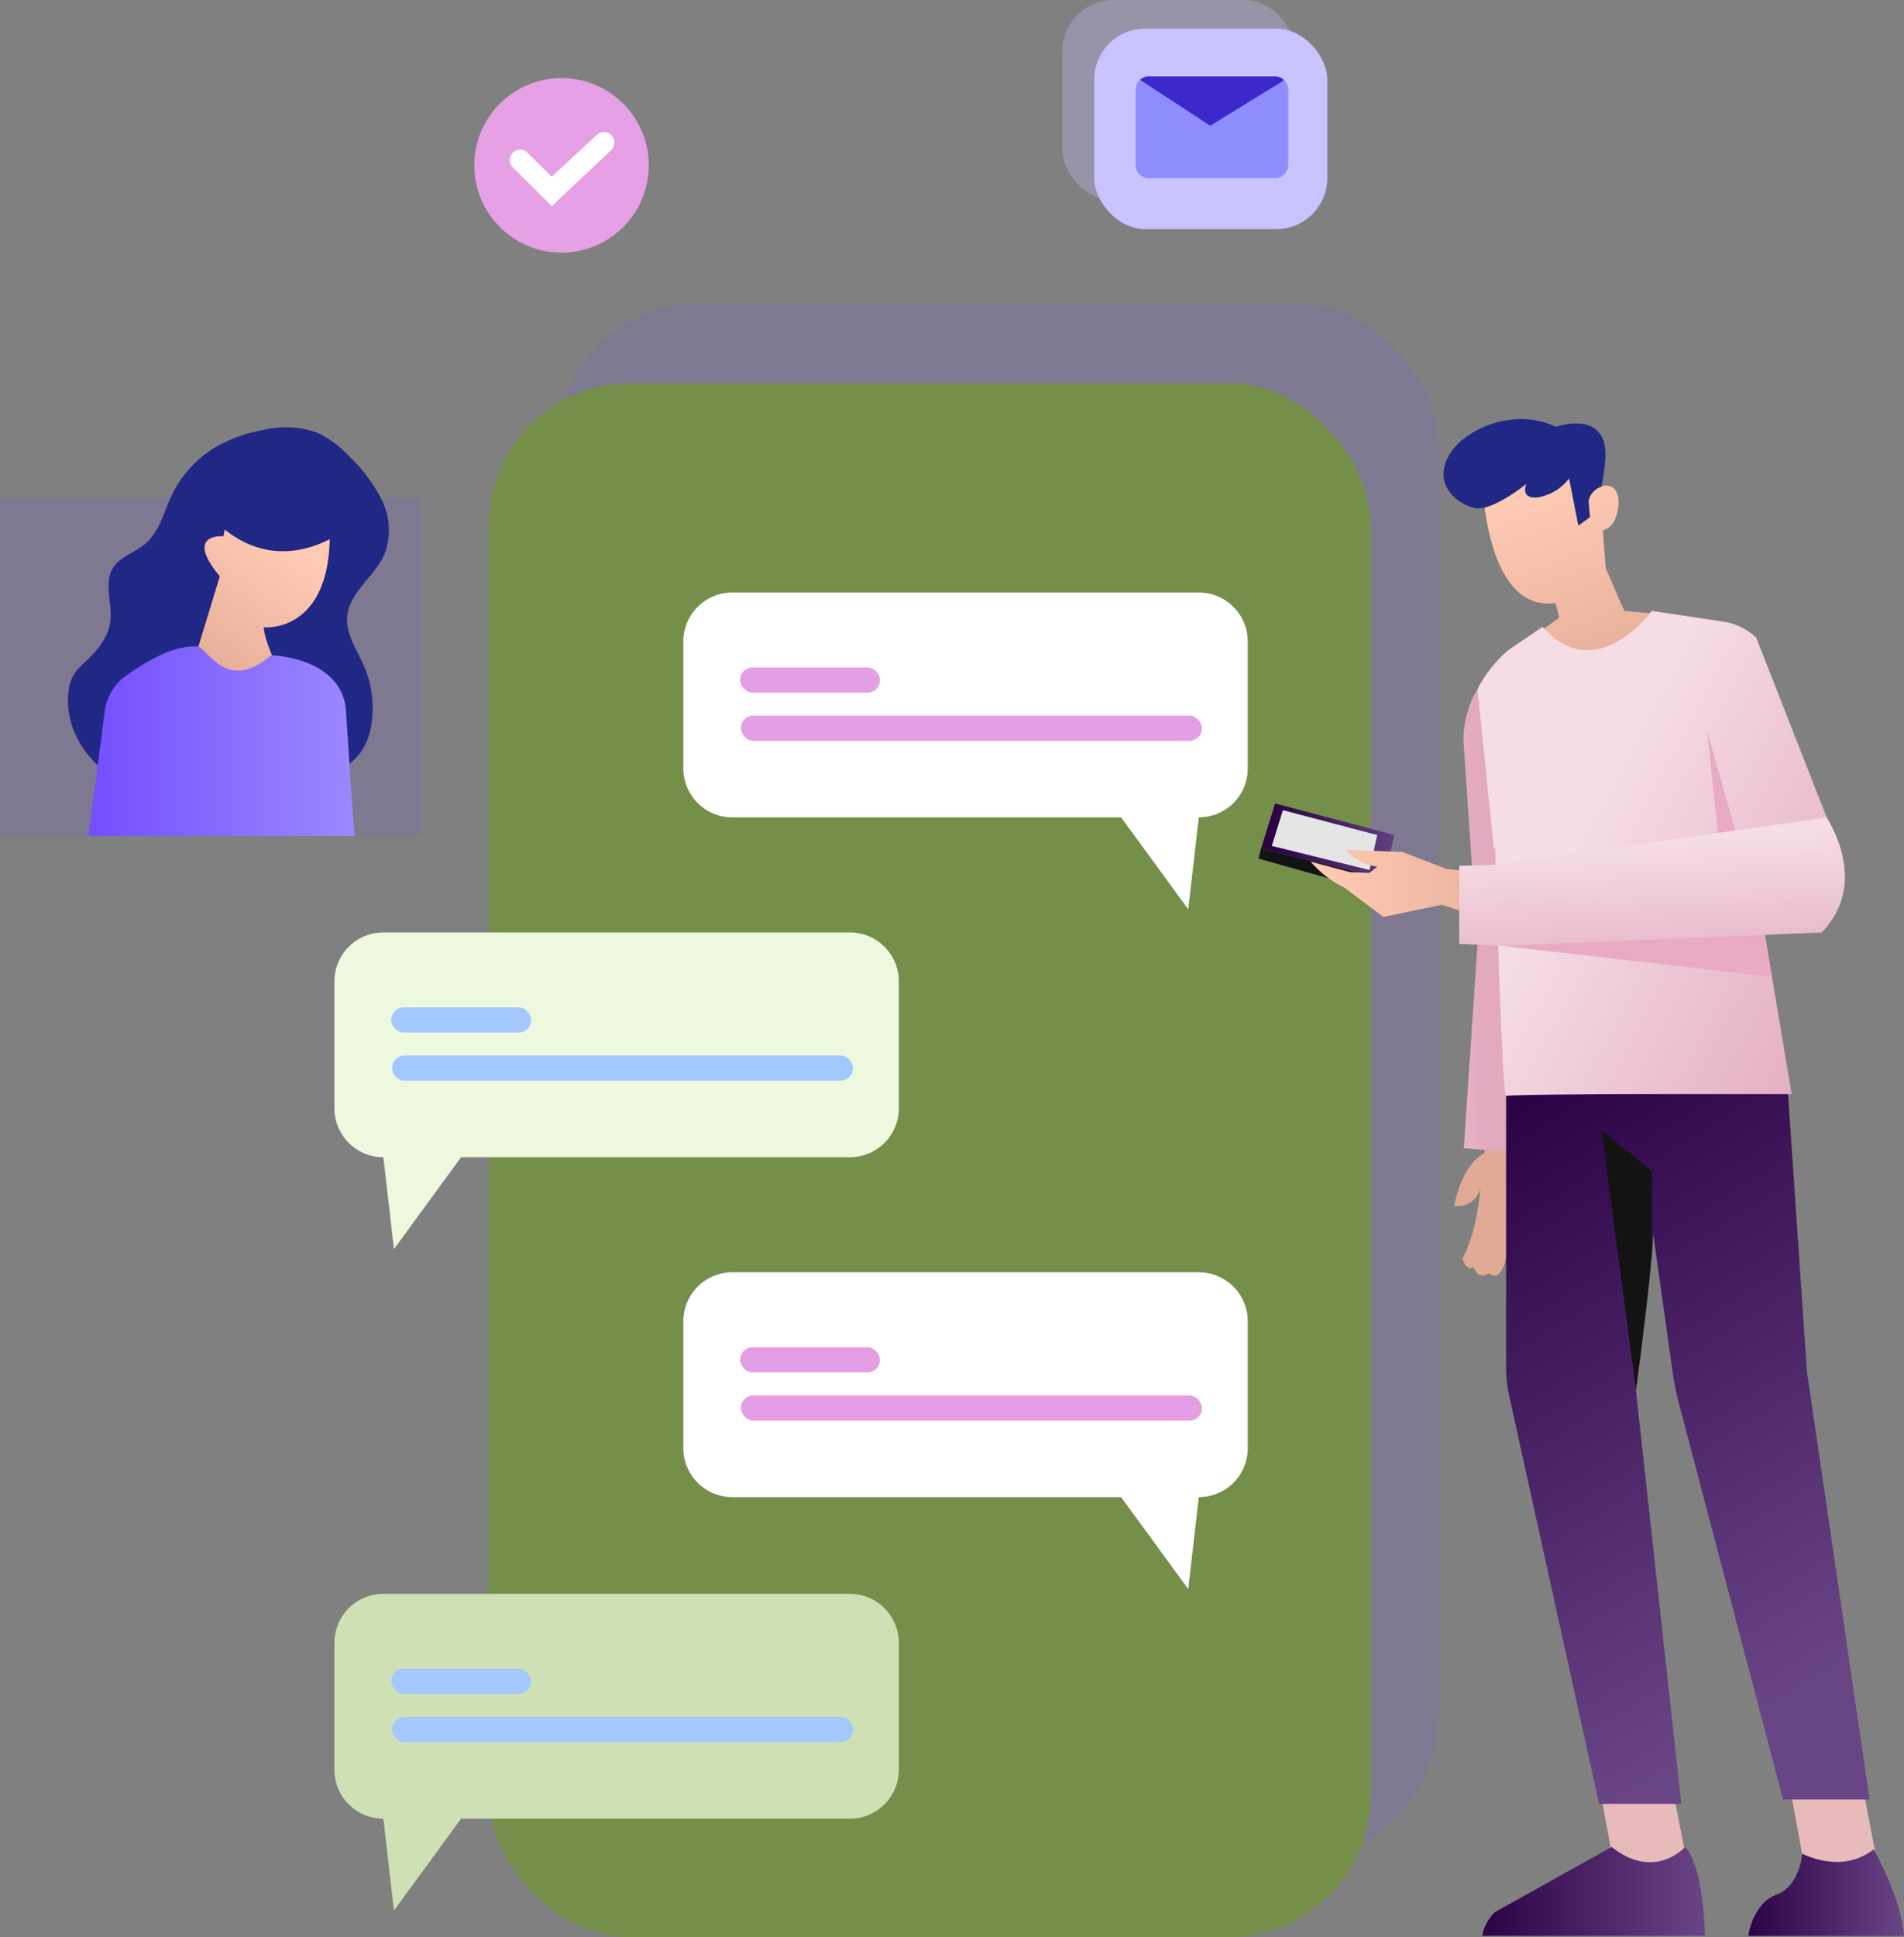 <svg xmlns="http://www.w3.org/2000/svg" xmlns:xlink="http://www.w3.org/1999/xlink" width="308.505" height="313.716" viewBox="0 0 308.505 313.716">
  <rect x="0" y="0" width="308.505" height="313.716" fill="#808080" stroke="none"/>
  <defs>
    <linearGradient id="linear-gradient" x1="-4.83" y1="0.439" x2="-3.853" y2="0.439" gradientUnits="objectBoundingBox">
      <stop offset="0" stop-color="#ffcab3"/>
      <stop offset="1" stop-color="#e1aa95"/>
    </linearGradient>
    <linearGradient id="linear-gradient-2" x1="0.286" y1="0.602" x2="-1.464" y2="1.074" gradientUnits="objectBoundingBox">
      <stop offset="0" stop-color="#e2a9bf"/>
      <stop offset="1" stop-color="#f5dce5"/>
    </linearGradient>
    <linearGradient id="linear-gradient-3" x1="0.307" y1="-0.044" x2="0.598" y2="0.911" gradientUnits="objectBoundingBox">
      <stop offset="0" stop-color="#2b0246"/>
      <stop offset="1" stop-color="#6a4586"/>
    </linearGradient>
    <linearGradient id="linear-gradient-4" x1="0.421" y1="0.133" x2="0.726" y2="1.118" xlink:href="#linear-gradient"/>
    <linearGradient id="linear-gradient-5" x1="1.018" y1="0.943" x2="0.297" y2="0.436" xlink:href="#linear-gradient-2"/>
    <linearGradient id="linear-gradient-6" x1="0" y1="0.501" x2="1" y2="0.501" xlink:href="#linear-gradient-3"/>
    <linearGradient id="linear-gradient-7" x1="0" y1="0.5" x2="1" y2="0.5" xlink:href="#linear-gradient-3"/>
    <linearGradient id="linear-gradient-8" x1="0.094" y1="0.532" x2="1.098" y2="0.532" xlink:href="#linear-gradient-3"/>
    <linearGradient id="linear-gradient-9" x1="0.029" y1="0.588" x2="1.024" y2="0.588" xlink:href="#linear-gradient"/>
    <linearGradient id="linear-gradient-10" x1="0.666" y1="1.401" x2="0.416" y2="0.209" xlink:href="#linear-gradient-2"/>
    <linearGradient id="linear-gradient-11" x1="0.588" y1="0.156" x2="0.217" y2="0.912" xlink:href="#linear-gradient"/>
    <linearGradient id="linear-gradient-12" y1="0.5" x2="1" y2="0.5" gradientUnits="objectBoundingBox">
      <stop offset="0" stop-color="#744eff"/>
      <stop offset="1" stop-color="#9c88ff"/>
    </linearGradient>
  </defs>
  <g id="Grupo_68" data-name="Grupo 68" transform="translate(-29 -87.25)">
    <g id="_3" data-name="3" transform="translate(-1054 -141)">
      <g id="Screen" transform="translate(1137.186 277.415)">
        <rect id="Rectángulo_9" data-name="Rectángulo 9" width="142.885" height="251.669" rx="22.96" transform="translate(36.052)" fill="#744eff" opacity="0.13"/>
        <rect id="Rectángulo_10" data-name="Rectángulo 10" width="142.885" height="251.669" rx="22.96" transform="translate(25.011 12.882)" fill="#748f4a"/>
        <path id="Trazado_101" data-name="Trazado 101" d="M1307.1,349.22h-75.587a7.932,7.932,0,0,0-7.932,7.932V377.7a7.932,7.932,0,0,0,7.932,7.932h63l10.875,14.881,1.714-14.881h0a7.932,7.932,0,0,0,7.932-7.932V357.152A7.932,7.932,0,0,0,1307.1,349.22Z" transform="translate(-1167.046 -302.427)" fill="#fff"/>
        <rect id="Rectángulo_11" data-name="Rectángulo 11" width="74.707" height="4.085" rx="2.043" transform="translate(65.862 66.727)" fill="#e39ee4"/>
        <rect id="Rectángulo_12" data-name="Rectángulo 12" width="22.671" height="4.085" rx="2.043" transform="translate(65.735 58.921)" fill="#e39ee4"/>
        <path id="Trazado_102" data-name="Trazado 102" d="M1307.1,488h-75.587a7.932,7.932,0,0,0-7.932,7.932v20.545a7.932,7.932,0,0,0,7.932,7.932h63l10.875,14.881,1.714-14.881h0a7.932,7.932,0,0,0,7.932-7.932V495.932A7.932,7.932,0,0,0,1307.1,488Z" transform="translate(-1167.046 -331.122)" fill="#fff"/>
        <rect id="Rectángulo_13" data-name="Rectángulo 13" width="74.707" height="4.085" rx="2.043" transform="translate(65.862 176.82)" fill="#e39ee4"/>
        <rect id="Rectángulo_14" data-name="Rectángulo 14" width="22.671" height="4.085" rx="2.043" transform="translate(65.735 169.014)" fill="#e39ee4"/>
        <path id="Trazado_103" data-name="Trazado 103" d="M1160.242,418.61h75.587a7.932,7.932,0,0,1,7.932,7.932v20.545a7.932,7.932,0,0,1-7.932,7.932h-63L1161.956,469.9l-1.713-14.881h0a7.932,7.932,0,0,1-7.932-7.932V426.542A7.932,7.932,0,0,1,1160.242,418.61Z" transform="translate(-1152.31 -316.775)" fill="#eef8df"/>
        <rect id="Rectángulo_15" data-name="Rectángulo 15" width="74.707" height="4.085" rx="2.043" transform="translate(9.328 121.769)" fill="#a2c8ff"/>
        <rect id="Rectángulo_16" data-name="Rectángulo 16" width="22.671" height="4.085" rx="2.043" transform="translate(9.202 113.972)" fill="#a2c8ff"/>
        <path id="Trazado_104" data-name="Trazado 104" d="M1160.242,553.65h75.587a7.932,7.932,0,0,1,7.932,7.932v20.545a7.932,7.932,0,0,1-7.932,7.932h-63l-10.875,14.881-1.713-14.881h0a7.932,7.932,0,0,1-7.932-7.932V561.582A7.932,7.932,0,0,1,1160.242,553.65Z" transform="translate(-1152.31 -344.696)" fill="#cfe0b5"/>
        <rect id="Rectángulo_17" data-name="Rectángulo 17" width="74.707" height="4.085" rx="2.043" transform="translate(9.328 228.888)" fill="#a2c8ff"/>
        <rect id="Rectángulo_18" data-name="Rectángulo 18" width="22.671" height="4.085" rx="2.043" transform="translate(9.202 221.082)" fill="#a2c8ff"/>
      </g>
      <g id="Icon_2" data-name="Icon 2" transform="translate(1255.132 228.25)">
        <rect id="Rectángulo_19" data-name="Rectángulo 19" width="37.774" height="32.475" rx="8.28" transform="translate(5.156 4.632)" fill="#c9c3ff"/>
        <rect id="Rectángulo_20" data-name="Rectángulo 20" width="37.774" height="32.475" rx="8.28" fill="#c9c3ff" opacity="0.3"/>
        <path id="Trazado_105" data-name="Trazado 105" d="M1340.691,246.021v12.136a2.181,2.181,0,0,1-2.181,2.181h-20.378a2.181,2.181,0,0,1-2.181-2.181V246.021a2.189,2.189,0,0,1,2.181-2.181h20.378a2.189,2.189,0,0,1,2.181,2.181Z" transform="translate(-1304.091 -231.473)" fill="#8d8dff"/>
        <path id="Trazado_106" data-name="Trazado 106" d="M1340.215,244.467l-11.97,7.369L1316.87,244.4a2.134,2.134,0,0,1,1.444-.555h20.378a2.134,2.134,0,0,1,1.523.627Z" transform="translate(-1304.281 -231.473)" fill="#3d28cc"/>
      </g>
      <g id="Icon_1" data-name="Icon 1" transform="translate(1159.849 240.894)">
        <circle id="Elipse_2" data-name="Elipse 2" cx="14.135" cy="14.135" r="14.135" fill="#e5a0e6"/>
        <path id="Trazado_107" data-name="Trazado 107" d="M1204.633,255.76a1.7,1.7,0,0,0-2.38-.1l-7.337,6.782-4.077-4.038a1.7,1.7,0,0,0-2.38,2.38l6.473,6.417,9.63-9.075A1.7,1.7,0,0,0,1204.633,255.76Z" transform="translate(-1182.375 -246.471)" fill="#fff"/>
      </g>
      <g id="Man" transform="translate(1286.909 296.123)">
        <path id="Trazado_108" data-name="Trazado 108" d="M1387.7,455.53l-1.808,6.481s-3.435,1.428-4.839,8.519a3.811,3.811,0,0,0,4.244-2.848s-.507,7.084-2.927,11.343c0,0,.611,2.229,1.824,1.412,0,0,.611,2.229,2.435,1.007,0,0,2.641,2.626,3.229-5.68,0,0,1.023,2.832,2.023.4a20.124,20.124,0,0,0-.317-13.564l1.586-5.473Z" transform="translate(-1349.329 -343.117)" fill="url(#linear-gradient)"/>
        <path id="Trazado_109" data-name="Trazado 109" d="M1386.68,366.1l-2.07,3.292a16.88,16.88,0,0,0-1.689,7.187l2.269,33.411-2.205,32.729,9.669.746-3.72-77.364Z" transform="translate(-1349.715 -324.626)" fill="url(#linear-gradient-2)"/>
        <path id="Trazado_110" data-name="Trazado 110" d="M1423.993,605.858l-2.57-13.271-11.8-.048,2.451,13.318Z" transform="translate(-1354.443 -371.445)" fill="#e9baba"/>
        <path id="Trazado_111" data-name="Trazado 111" d="M1462.873,605.858l-2.562-13.271-11.811-.048,2.459,13.318Z" transform="translate(-1362.482 -371.445)" fill="#e9baba"/>
        <path id="Trazado_112" data-name="Trazado 112" d="M1412.677,498.417v.182l7.353,66.949h-13.318l-14.556-66.013a21.972,21.972,0,0,1-.516-4.759V446.73l45.563,2.1,3.173,46.61,10.161,69.4h-14.017L1419.594,500.5a40.342,40.342,0,0,1-.928-4.585c-1.158-8.186-3.173-22.56-3.173-22.56-.048.793-.111,1.769-.2,2.832,0,.19-.048.516-.079.936-.182,2.062-.436,4.434-.706,6.838-.746,6.512-1.626,13.231-1.793,14.429Z" transform="translate(-1351.518 -341.297)" fill="url(#linear-gradient-3)"/>
        <path id="Trazado_113" data-name="Trazado 113" d="M1386.94,326.55s.738,19.926,11.74,18.387l.6,2.38-5.085,3.641,7.512,5.87,16.3-9.876-8.186-.746-3.014-6.933-.46-6.1a3.125,3.125,0,0,0,2-1.864c.96-2.308.968-6.076-2.38-5.275-.484.119-1.468-5.775-1.468-5.775Z" transform="translate(-1350.546 -315.147)" fill="url(#linear-gradient-4)"/>
        <path id="Trazado_114" data-name="Trazado 114" d="M1440.692,400.588c-.182.246-.381.5-.587.746l-8.369.286,3.014,17.983h0l1.951,11.613h-20.831c-12.113,0-25.066.127-25.431.309s-.88-11.9-1.238-22.893c-.063-1.92-.127-3.8-.182-5.553,0-1.15-.071-2.269-.1-3.308a14.634,14.634,0,0,0-.048-1.467c-.119-4.2-.19-7.052-.19-7.052l-.119.175-.1.135L1385.8,365.63a20.72,20.72,0,0,1,5.045-6.346l5.489-3.728c8.726,9.82,17.7-2.586,17.7-2.586l11.447,1.713a10.057,10.057,0,0,1,5.481,2.61l10.471,26.7.96,2.435C1445.134,392.069,1443.96,396.36,1440.692,400.588Z" transform="translate(-1350.311 -321.911)" fill="url(#linear-gradient-5)"/>
        <path id="Trazado_115" data-name="Trazado 115" d="M1419.647,605.32s-4.926,5.553-11.9,0l-18.887,10.534a7.037,7.037,0,0,0-2.1,3.855h36.1S1422.741,608.8,1419.647,605.32Z" transform="translate(-1350.509 -374.088)" fill="url(#linear-gradient-6)"/>
        <path id="Trazado_116" data-name="Trazado 116" d="M1449.867,606.5s6.346,3.443,11.565-.7c0,0,4.553,8.059,4.91,14.016H1441.11s.7-5.259,4.553-6.663S1449.867,606.5,1449.867,606.5Z" transform="translate(-1361.747 -374.187)" fill="url(#linear-gradient-7)"/>
        <path id="Trazado_117" data-name="Trazado 117" d="M1404.451,324.758a3.07,3.07,0,0,0-2.086,2.316l.222,2.618-1.88,1.372-1.5-7.639a8.06,8.06,0,0,1-5.013,3.062c-3.038.333-1.9-2.189-1.9-2.189s-5.552,4.529-8.361,3.911-6.719-3.633-4.331-8.25,10.851-8.115,17.451-4.894c0,0,7.092-2.546,7.972,3.316C1405.363,320.435,1404.451,324.758,1404.451,324.758Z" transform="translate(-1348.877 -313.815)" fill="#212785"/>
        <path id="Trazado_118" data-name="Trazado 118" d="M1419.288,465.633v13.088c0,.19-.048.516-.079.936-.182,2.062-.436,4.434-.706,6.838-.745,6.512-1.626,13.231-1.793,14.429l-5.6-41.994Z" transform="translate(-1355.544 -343.82)" fill="#131313"/>
        <path id="Trazado_119" data-name="Trazado 119" d="M1340.59,399.6l2.277-7.314,19.3,5.085-1.547,7.163Z" transform="translate(-1340.17 -330.041)" fill="url(#linear-gradient-8)"/>
        <path id="Trazado_120" data-name="Trazado 120" d="M1342.78,399.441l1.8-5.791,15.278,4.03-1.222,5.672Z" transform="translate(-1340.622 -330.322)" fill="#e5e5e5"/>
        <path id="Trazado_121" data-name="Trazado 121" d="M1340.06,403.12l.421-1.61,20.029,4.934-.27,2.34Z" transform="translate(-1340.06 -331.947)" fill="#131313"/>
        <path id="Trazado_122" data-name="Trazado 122" d="M1423.139,377.35l9.384,33.118,1.134,6.79-43.247-4.942,35.7-7.441Z" transform="translate(-1350.471 -326.952)" fill="#e9aac3"/>
        <path id="Trazado_123" data-name="Trazado 123" d="M1390.418,407l-16.793-2.2-7.028-2.713-9.193-.357a7.675,7.675,0,0,0,5.132,2.729l-1.3,1.031-3.062-.119-6.433-1.7a16.578,16.578,0,0,0,5.434,4.188l6.346,4.759,9.463-1.975,15.508,5.124Z" transform="translate(-1343.268 -331.993)" fill="url(#linear-gradient-9)"/>
        <path id="Trazado_124" data-name="Trazado 124" d="M1440.809,413.759l-51.6,2.181-7.139-.317v-12.66l5.085-.111,54.424-7.7S1448.773,405.581,1440.809,413.759Z" transform="translate(-1349.539 -330.632)" fill="url(#linear-gradient-10)"/>
      </g>
      <g id="Woman" transform="translate(1083 297.462)">
        <rect id="Rectángulo_21" data-name="Rectángulo 21" width="68.297" height="54.733" transform="translate(0 11.436)" fill="#744eff" opacity="0.13"/>
        <path id="Trazado_125" data-name="Trazado 125" d="M1137.209,372.772c3.221-.857,6.568-2.237,8.369-5.045a10.9,10.9,0,0,0,1.507-4.394,17.084,17.084,0,0,0-1.206-9.1c-1.142-2.657-3.006-5.227-2.752-8.107.349-3.966,4.466-6.457,6.045-10.106a10.9,10.9,0,0,0-.373-8.607,24.671,24.671,0,0,0-5.235-7.091,17,17,0,0,0-5.315-3.966,15.236,15.236,0,0,0-8.662-.444,23.736,23.736,0,0,0-7.869,2.84,18.243,18.243,0,0,0-7.052,7.813c-1.261,2.689-1.959,5.822-4.212,7.758-1.69,1.452-4.125,2.086-5.291,3.966-1.531,2.507-.04,5.759-.428,8.678-.341,2.594-2.157,4.759-4.069,6.536a10.438,10.438,0,0,0-1.785,1.936,6.79,6.79,0,0,0-.9,2.768c-.857,6.512,3.792,13.025,9.971,15.254,5.775,2.078,12.144.873,18.157-.349Z" transform="translate(-1086.87 -315.503)" fill="#212785"/>
        <path id="Trazado_126" data-name="Trazado 126" d="M1129.449,330.3l-1.182,5.894s-6.489-.587-.587,6.489L1123,358.016l12.969,8.258,2.38-5.894s-3.538-7.076-3.538-9.432c0,0,11.8,1.182,10.614-17.689Z" transform="translate(-1092.064 -318.562)" fill="url(#linear-gradient-11)"/>
        <path id="Trazado_127" data-name="Trazado 127" d="M1149.819,333.666s-10.613,9.432-21.227,0l-1.182-5.894,10.614-1.182Z" transform="translate(-1092.976 -317.795)" fill="#212785"/>
        <path id="Trazado_128" data-name="Trazado 128" d="M1145.174,390.921h-43.1l2.634-20.2a8.415,8.415,0,0,1,3.561-5.838c3.173-2.213,7.655-4.958,11.526-4.625,1.523.182,4.609,7.623,11.851,1.4,0,0,10.931.2,12.113,8.448l1.174,17.689Z" transform="translate(-1087.736 -324.752)" fill="url(#linear-gradient-12)"/>
      </g>
    </g>
  </g>
</svg>

